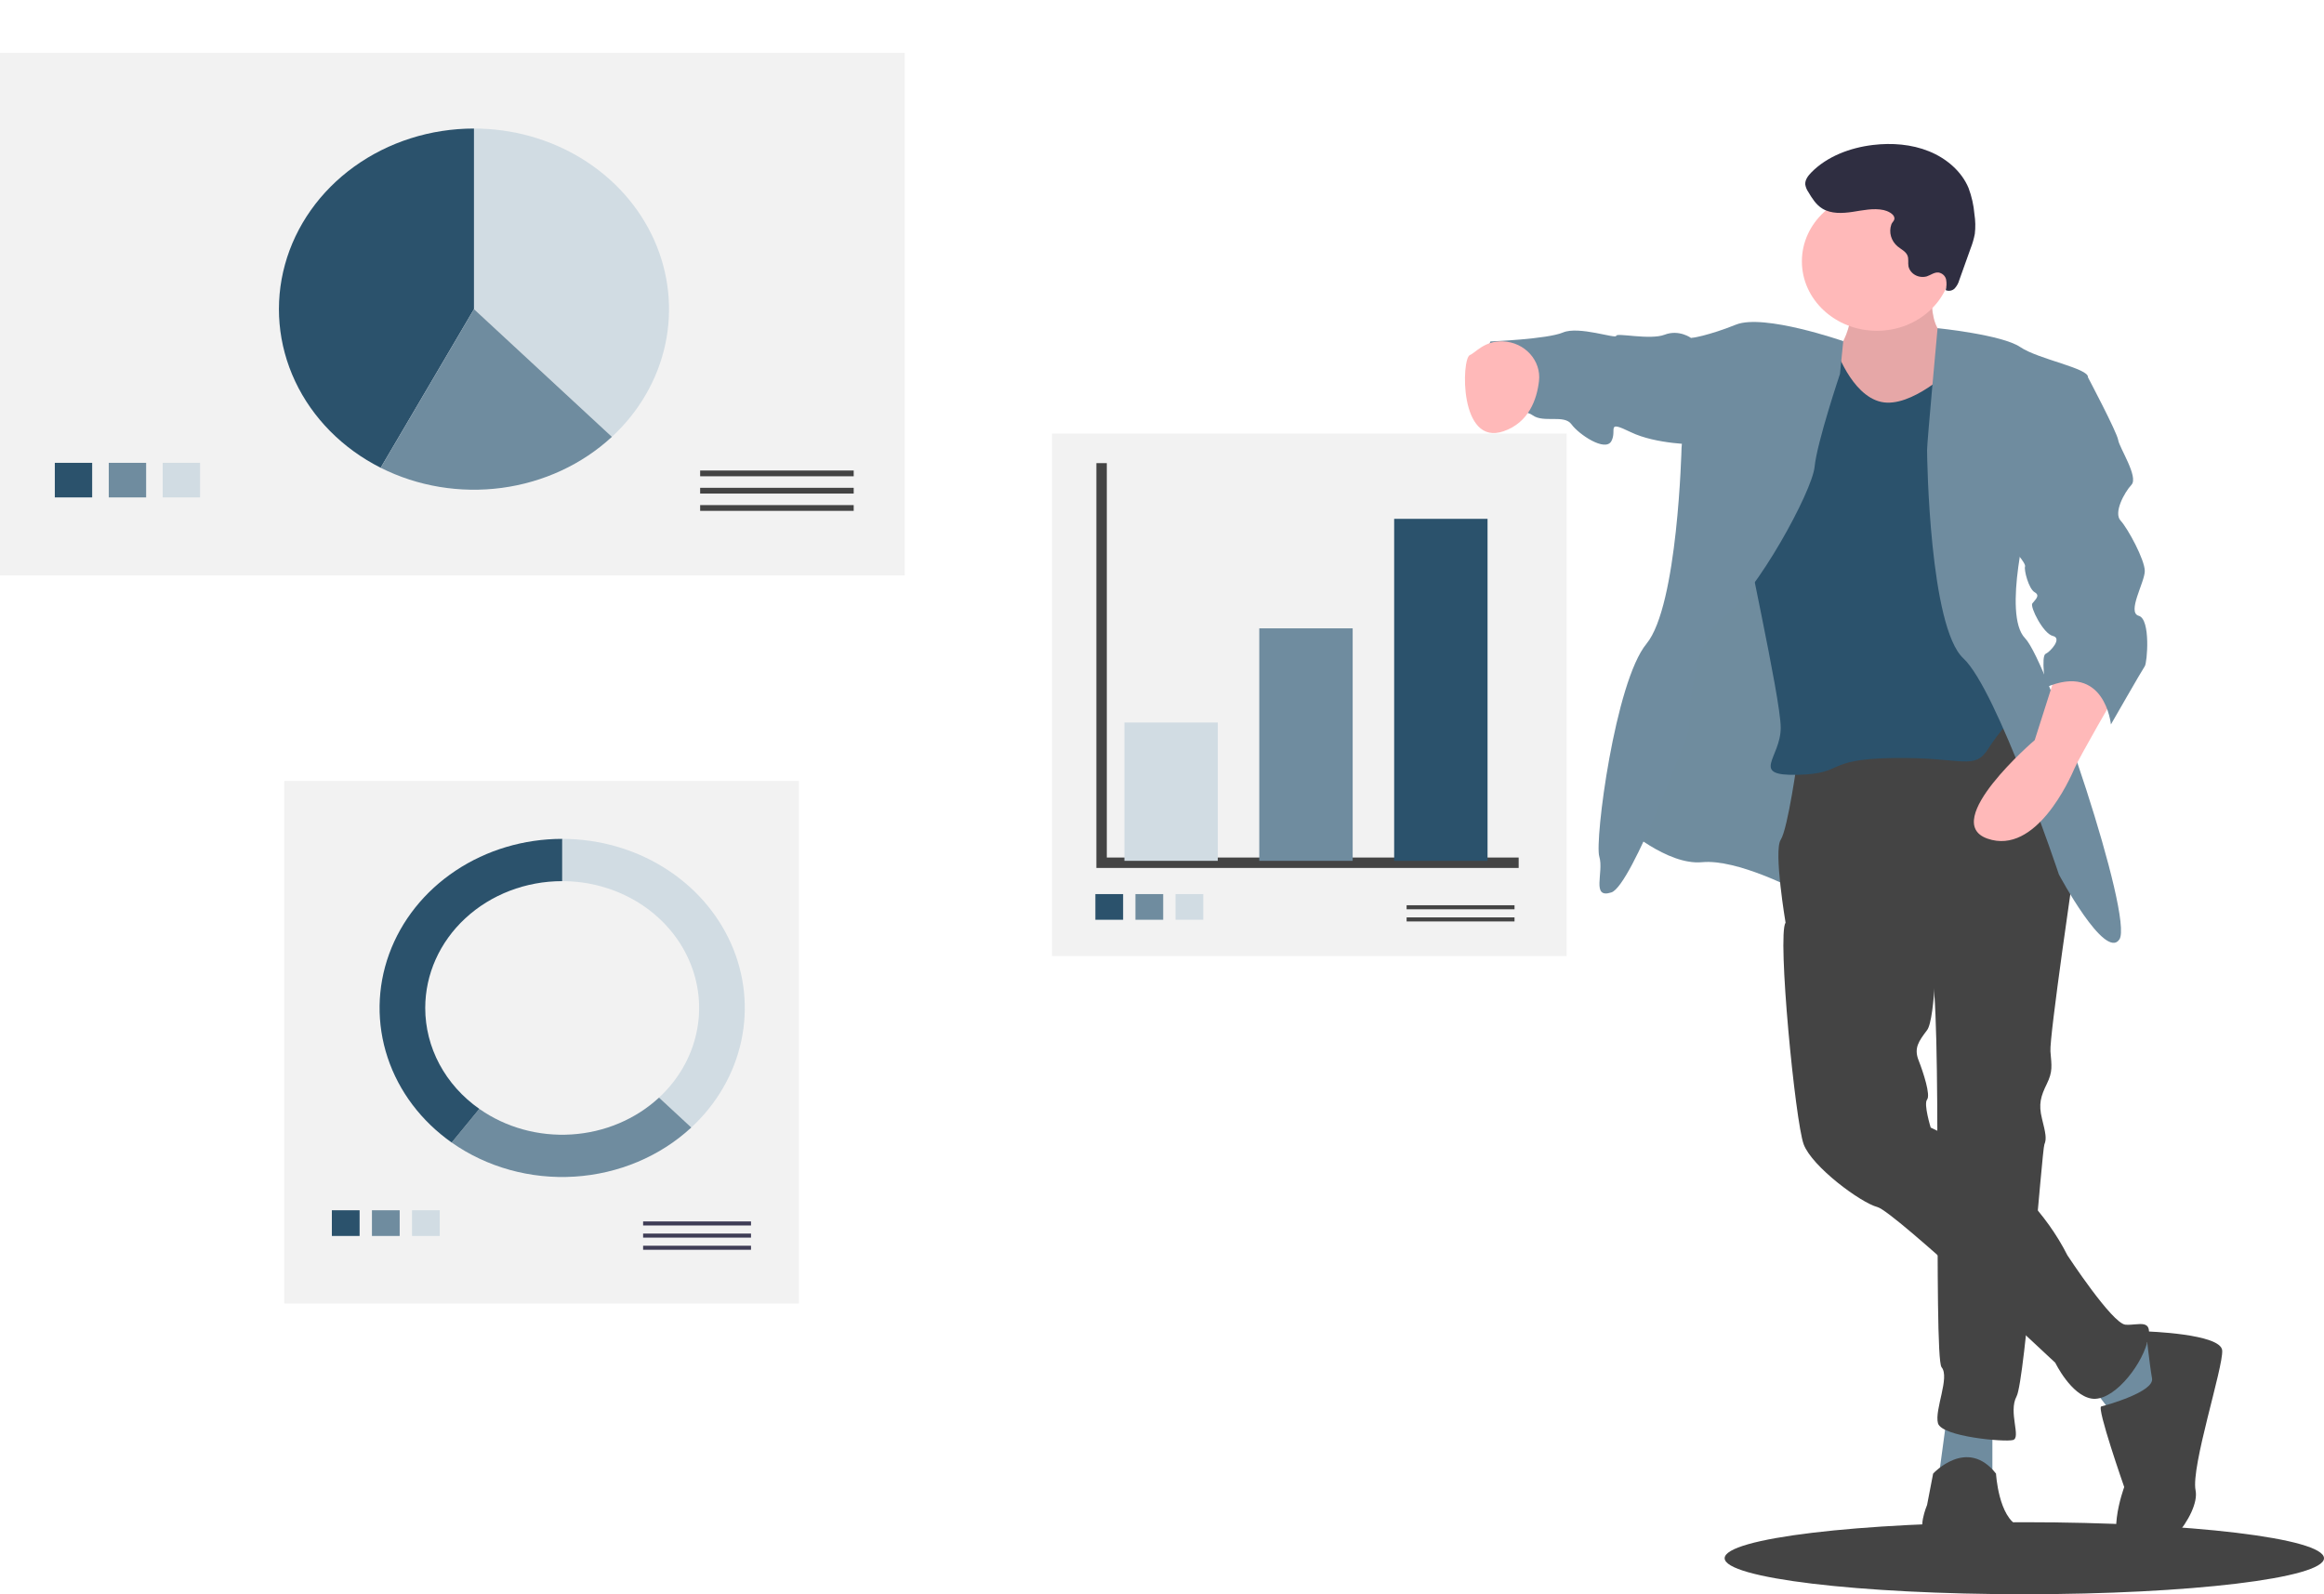 <svg width="446" height="306" viewBox="0 0 446 306" fill="none" xmlns="http://www.w3.org/2000/svg">
<path d="M388.49 306C420.252 306 446 302.906 446 299.089C446 295.272 420.252 292.178 388.49 292.178C356.727 292.178 330.979 295.272 330.979 299.089C330.979 302.906 356.727 306 388.49 306Z" fill="#444444"/>
<path d="M173.621 10.141H0V110.445H173.621V10.141Z" fill="#F2F2F2"/>
<path d="M117.429 83.847C122.664 78.999 126.229 72.823 127.674 66.099C129.118 59.375 128.377 52.405 125.543 46.071C122.71 39.737 117.913 34.323 111.757 30.514C105.601 26.705 98.364 24.672 90.961 24.672V59.336L117.429 83.847Z" fill="#D1DCE3"/>
<path d="M90.961 24.672C82.641 24.673 74.558 27.241 67.99 31.969C61.421 36.698 56.74 43.318 54.687 50.784C52.633 58.25 53.324 66.137 56.65 73.2C59.976 80.262 65.748 86.097 73.054 89.783L90.961 59.336V24.672Z" fill="#2B526C"/>
<path d="M117.429 83.847L90.961 59.336L73.054 89.783C80.152 93.359 88.309 94.713 96.307 93.644C104.304 92.574 111.714 89.137 117.429 83.847Z" fill="#6F8C9F"/>
<path d="M17.689 88.837H10.521V95.475H17.689V88.837Z" fill="#2B526C"/>
<path d="M28.043 88.837H20.875V95.475H28.043V88.837Z" fill="#6F8C9F"/>
<path d="M38.396 88.837H31.229V95.475H38.396V88.837Z" fill="#D1DCE3"/>
<path d="M163.834 90.312H134.366V91.419H163.834V90.312Z" fill="#444444"/>
<path d="M163.834 93.631H134.366V94.737H163.834V93.631Z" fill="#444444"/>
<path d="M163.834 96.95H134.366V98.056H163.834V96.95Z" fill="#444444"/>
<path d="M153.313 149.902H54.555V250.206H153.313V149.902Z" fill="#F2F2F2"/>
<path d="M69.012 232.302H63.688V237.233H69.012V232.302Z" fill="#2B526C"/>
<path d="M76.703 232.302H71.379V237.233H76.703V232.302Z" fill="#6F8C9F"/>
<path d="M84.395 232.302H79.07V237.233H84.395V232.302Z" fill="#D1DCE3"/>
<path d="M144.127 234.444H123.42V235.221H144.127V234.444Z" fill="#3F3D56"/>
<path d="M144.127 236.776H123.42V237.553H144.127V236.776Z" fill="#3F3D56"/>
<path d="M144.127 239.108H123.42V239.886H144.127V239.108Z" fill="#3F3D56"/>
<path d="M107.889 161.015V169.128C113.087 169.128 118.169 170.555 122.491 173.23C126.813 175.904 130.182 179.705 132.171 184.152C134.16 188.6 134.681 193.493 133.666 198.214C132.652 202.936 130.149 207.272 126.474 210.676L132.668 216.413C137.569 211.874 140.907 206.092 142.259 199.797C143.611 193.502 142.917 186.977 140.265 181.048C137.612 175.118 133.121 170.05 127.358 166.484C121.595 162.918 114.82 161.015 107.889 161.015Z" fill="#D1DCE3"/>
<path d="M132.668 216.413L126.474 210.676C121.98 214.838 116.01 217.351 109.669 217.749C103.329 218.147 97.047 216.403 91.988 212.841L86.686 219.302C93.432 224.051 101.808 226.374 110.262 225.843C118.716 225.312 126.677 221.961 132.668 216.413Z" fill="#6F8C9F"/>
<path d="M81.607 193.466C81.607 187.011 84.376 180.821 89.305 176.256C94.234 171.692 100.919 169.128 107.889 169.128V161.015C100.553 161.015 93.403 163.147 87.445 167.11C81.487 171.073 77.022 176.668 74.68 183.106C72.338 189.544 72.237 196.5 74.391 202.994C76.545 209.488 80.845 215.192 86.686 219.302L91.988 212.841C88.76 210.574 86.142 207.644 84.341 204.283C82.54 200.921 81.604 197.219 81.607 193.466Z" fill="#2B526C"/>
<path d="M370.986 51.993C370.986 51.993 369.361 63.171 373.539 64.46C377.718 65.75 376.557 75.638 376.557 75.638L364.023 84.451L352.881 85.311L350.096 71.984L351.72 68.544C351.72 68.544 357.988 61.666 353.577 54.573C349.167 47.479 370.986 51.993 370.986 51.993Z" fill="#FFB9B9"/>
<path opacity="0.1" d="M370.986 51.993C370.986 51.993 369.361 63.171 373.539 64.46C377.718 65.75 376.557 75.638 376.557 75.638L364.023 84.451L352.881 85.311L350.096 71.984L351.72 68.544C351.72 68.544 357.988 61.666 353.577 54.573C349.167 47.479 370.986 51.993 370.986 51.993Z" fill="black"/>
<path d="M359.38 139.048L344.757 170.861C344.757 170.861 333.383 164.842 326.652 165.487C319.92 166.132 311.564 158.609 311.564 158.609L319.92 121.207L335.472 81.441L357.059 94.124L359.38 139.048Z" fill="#6F8C9F"/>
<path opacity="0.1" d="M359.38 139.048L344.757 170.861C344.757 170.861 333.383 164.842 326.652 165.487C319.92 166.132 311.564 158.609 311.564 158.609L319.92 121.207L335.472 81.441L357.059 94.124L359.38 139.048Z" fill="#6F8C9F"/>
<path d="M382.36 274.252V284.57H371.915L373.539 272.533L382.36 274.252Z" fill="#6F8C9F"/>
<path d="M409.518 256.411L417.178 260.71L411.607 272.533L405.804 271.888L400.233 264.58L409.518 256.411Z" fill="#6F8C9F"/>
<path d="M384.449 136.039L398.144 165.917C398.144 165.917 393.269 199.019 393.501 201.814C393.734 204.608 393.966 205.683 392.805 208.047C391.645 210.412 391.18 211.916 391.877 214.711C392.573 217.505 392.805 218.58 392.341 219.655C391.877 220.729 388.627 265.009 387.002 268.019C385.377 271.028 387.931 275.972 386.306 276.402C384.681 276.832 372.611 275.757 371.915 273.177C371.218 270.598 374.236 264.364 372.611 262.43C370.986 260.495 372.843 190.851 370.522 186.122C368.201 181.393 342.668 177.094 342.668 177.094C342.668 177.094 340.347 163.338 341.739 161.188C343.132 159.039 344.989 145.497 344.989 145.497L384.449 136.039Z" fill="#444444"/>
<path d="M370.986 282.85C370.986 282.85 377.485 275.757 383.056 282.85C383.056 282.85 383.52 291.233 387.466 292.953C391.412 294.673 389.556 301.551 383.985 301.766C378.414 301.981 371.218 302.841 370.986 300.046C370.754 297.252 371.915 295.532 369.826 294.673C367.736 293.813 369.826 288.869 369.826 288.869L370.986 282.85Z" fill="#444444"/>
<path d="M371.682 180.104C371.682 180.104 371.45 195.58 369.826 197.73C368.201 199.879 367.272 201.169 368.201 203.533C369.129 205.898 370.522 210.197 369.826 211.057C369.129 211.917 370.522 216.43 370.522 216.43C370.522 216.43 388.395 224.384 396.751 240.935C396.751 240.935 405.34 254.047 407.893 254.262C410.446 254.477 413.464 252.757 412.071 257.701C410.678 262.645 405.34 269.093 401.394 268.449C397.448 267.804 394.43 261.57 394.43 261.57C394.43 261.57 363.558 232.552 360.309 231.692C357.059 230.832 347.774 223.954 346.15 219.655C344.525 215.356 341.043 179.459 342.668 177.095C344.293 174.73 350.328 171.506 350.328 171.506L371.682 180.104Z" fill="#444444"/>
<path d="M411.839 255.552C411.839 255.552 426.23 255.981 426.462 259.206C426.694 262.43 420.427 281.561 421.356 286.075C422.284 290.589 414.16 300.906 408.821 298.757C403.483 296.607 407.661 285.43 407.661 285.43C407.661 285.43 402.322 270.168 403.251 269.953C404.179 269.738 413.464 267.159 412.999 264.58C412.535 262 411.839 255.552 411.839 255.552Z" fill="#444444"/>
<path d="M360.193 63.493C368.141 63.493 374.584 57.526 374.584 50.166C374.584 42.806 368.141 36.839 360.193 36.839C352.245 36.839 345.801 42.806 345.801 50.166C345.801 57.526 352.245 63.493 360.193 63.493Z" fill="#FFB9B9"/>
<path d="M374.7 70.694C374.7 70.694 366.808 78.432 361.005 77.142C355.202 75.853 352.185 66.61 352.185 66.61L341.739 64.89C341.739 64.89 334.312 95.413 334.312 98.422C334.312 101.432 341.739 133.889 341.739 139.693C341.739 145.497 335.704 148.936 344.989 148.721C354.274 148.506 349.863 145.712 363.326 145.497C376.789 145.282 378.878 148.076 381.664 143.562C383.563 140.617 385.908 137.939 388.627 135.609L383.753 119.703L383.056 74.778C383.056 74.778 377.105 64.03 374.394 64.89C374.394 64.89 375.861 69.619 374.7 70.694Z" fill="#2B526C"/>
<path d="M371.841 62.989C371.841 62.989 384.217 64.245 387.699 66.61C391.18 68.974 400.929 70.694 400.697 72.413C400.465 74.133 389.324 98.638 389.324 98.638C389.324 98.638 384.217 117.983 388.627 122.497C393.037 127.011 409.518 176.235 406.732 180.319C403.947 184.403 395.126 167.852 395.126 167.852C395.126 167.852 383.288 132.385 376.789 126.366C370.29 120.347 369.826 87.89 369.826 86.385C369.826 84.881 371.841 62.989 371.841 62.989Z" fill="#6F8C9F"/>
<path d="M353.739 65.482C353.739 65.482 338.49 60.161 333.151 62.311C327.812 64.46 324.563 64.89 324.563 64.89L322.706 85.955C322.706 85.955 322.009 116.263 315.974 123.572C309.939 130.88 305.993 161.403 306.922 164.412C307.85 167.422 305.297 172.581 309.243 171.291C313.189 170.001 324.098 140.338 324.098 140.338C324.098 140.338 324.098 123.357 330.598 118.628C337.097 113.899 347.774 94.338 348.239 89.61C348.703 84.881 353.113 71.769 353.113 71.769L353.739 65.482Z" fill="#6F8C9F"/>
<path d="M406.036 133.245C406.036 133.245 399.072 145.282 398.144 147.431C397.215 149.581 390.716 164.197 381.431 160.973C372.147 157.749 390.484 142.058 390.484 142.058L394.662 128.946C394.662 128.946 405.572 126.796 406.036 133.245Z" fill="#FFB9B9"/>
<path d="M326.884 64.89H324.563C324.563 64.89 322.241 63.171 319.456 64.245C316.671 65.32 310.171 63.816 310.171 64.46C310.171 65.105 302.976 62.526 299.958 63.816C296.941 65.105 286.031 65.535 286.031 65.535C286.031 65.535 281.621 75.853 284.638 77.787C287.656 79.722 292.066 78.217 294.155 79.722C296.244 81.227 300.19 79.507 301.583 81.441C302.976 83.376 308.082 86.815 309.243 84.666C310.403 82.516 308.082 80.582 312.957 82.946C317.831 85.311 325.491 85.311 325.491 85.311L326.884 64.89Z" fill="#6F8C9F"/>
<path d="M361.49 40.319C359.543 39.903 357.521 40.365 355.549 40.664C353.576 40.963 351.402 41.062 349.734 40.043C348.502 39.29 347.744 38.045 347.033 36.847C346.736 36.42 346.538 35.94 346.452 35.437C346.368 34.552 346.976 33.743 347.623 33.086C350.624 30.031 355.01 28.358 359.433 27.827C363.069 27.391 366.86 27.683 370.217 29.047C373.575 30.41 376.461 32.908 377.781 36.075C378.389 37.696 378.769 39.383 378.911 41.094C379.11 42.353 379.136 43.631 378.987 44.896C378.809 45.833 378.543 46.755 378.191 47.65L376.005 53.764C375.848 54.342 375.554 54.88 375.145 55.34C374.935 55.565 374.651 55.722 374.337 55.785C374.023 55.849 373.696 55.817 373.403 55.694C373.578 55.029 373.605 54.339 373.481 53.665C373.413 53.329 373.237 53.02 372.978 52.777C372.718 52.535 372.385 52.369 372.023 52.303C371.217 52.224 370.529 52.803 369.764 53.052C369.396 53.153 369.01 53.182 368.629 53.138C368.249 53.094 367.882 52.977 367.553 52.796C367.223 52.614 366.938 52.371 366.714 52.082C366.491 51.794 366.335 51.465 366.255 51.118C366.135 50.419 366.337 49.67 366.051 49.014C365.716 48.245 364.827 47.842 364.159 47.289C363.55 46.768 363.113 46.097 362.902 45.355C362.69 44.612 362.712 43.829 362.964 43.098C363.143 42.589 363.648 42.358 363.547 41.773C363.414 41.006 362.193 40.47 361.49 40.319Z" fill="#2F2E41"/>
<path d="M300.652 83.213H201.895V183.516H300.652V83.213Z" fill="#F2F2F2"/>
<path d="M211.407 88.894V165.596H291.448" stroke="#444444" stroke-width="2" stroke-miterlimit="10"/>
<path d="M233.707 138.677H215.787V165.228H233.707V138.677Z" fill="#D1DCE3"/>
<path d="M259.591 120.607H241.671V165.228H259.591V120.607Z" fill="#6F8C9F"/>
<path d="M285.475 99.588H267.555V165.228H285.475V99.588Z" fill="#2B526C"/>
<path d="M215.537 171.613H210.213V176.543H215.537V171.613Z" fill="#2B526C"/>
<path d="M223.228 171.613H217.904V176.543H223.228V171.613Z" fill="#6F8C9F"/>
<path d="M230.92 171.613H225.595V176.543H230.92V171.613Z" fill="#D1DCE3"/>
<path d="M290.652 173.754H269.945V174.531H290.652V173.754Z" fill="#444444"/>
<path d="M290.652 176.086H269.945V176.864H290.652V176.086Z" fill="#444444"/>
<path d="M288.43 65.523C292.662 65.693 295.807 69.247 295.349 73.148C294.934 76.681 293.404 81.078 288.584 82.766C279.996 85.776 280.46 68.795 282.085 68.15C283.168 67.72 284.871 65.379 288.43 65.523Z" fill="#FFB9B9"/>
<path d="M398.144 71.265L400.697 72.413C400.697 72.413 406.268 82.946 406.5 84.451C406.732 85.955 410.446 91.544 409.054 93.049C407.661 94.553 405.572 98.422 406.964 99.927C408.357 101.432 411.607 107.45 411.607 109.6C411.607 111.75 408.125 117.553 410.446 118.198C412.767 118.843 412.071 127.226 411.607 127.871C411.143 128.516 405.108 139.048 405.108 139.048C405.108 139.048 403.947 127.011 392.573 131.955C392.573 131.955 391.645 125.936 392.573 125.506C393.502 125.076 395.823 122.497 393.966 122.067C392.109 121.637 389.556 116.478 390.02 115.834C390.484 115.189 391.645 114.329 390.484 113.684C389.323 113.039 388.395 109.385 388.627 108.74C388.859 108.095 386.074 105.086 386.074 105.086L398.144 71.265Z" fill="#6F8C9F"/>
</svg>
